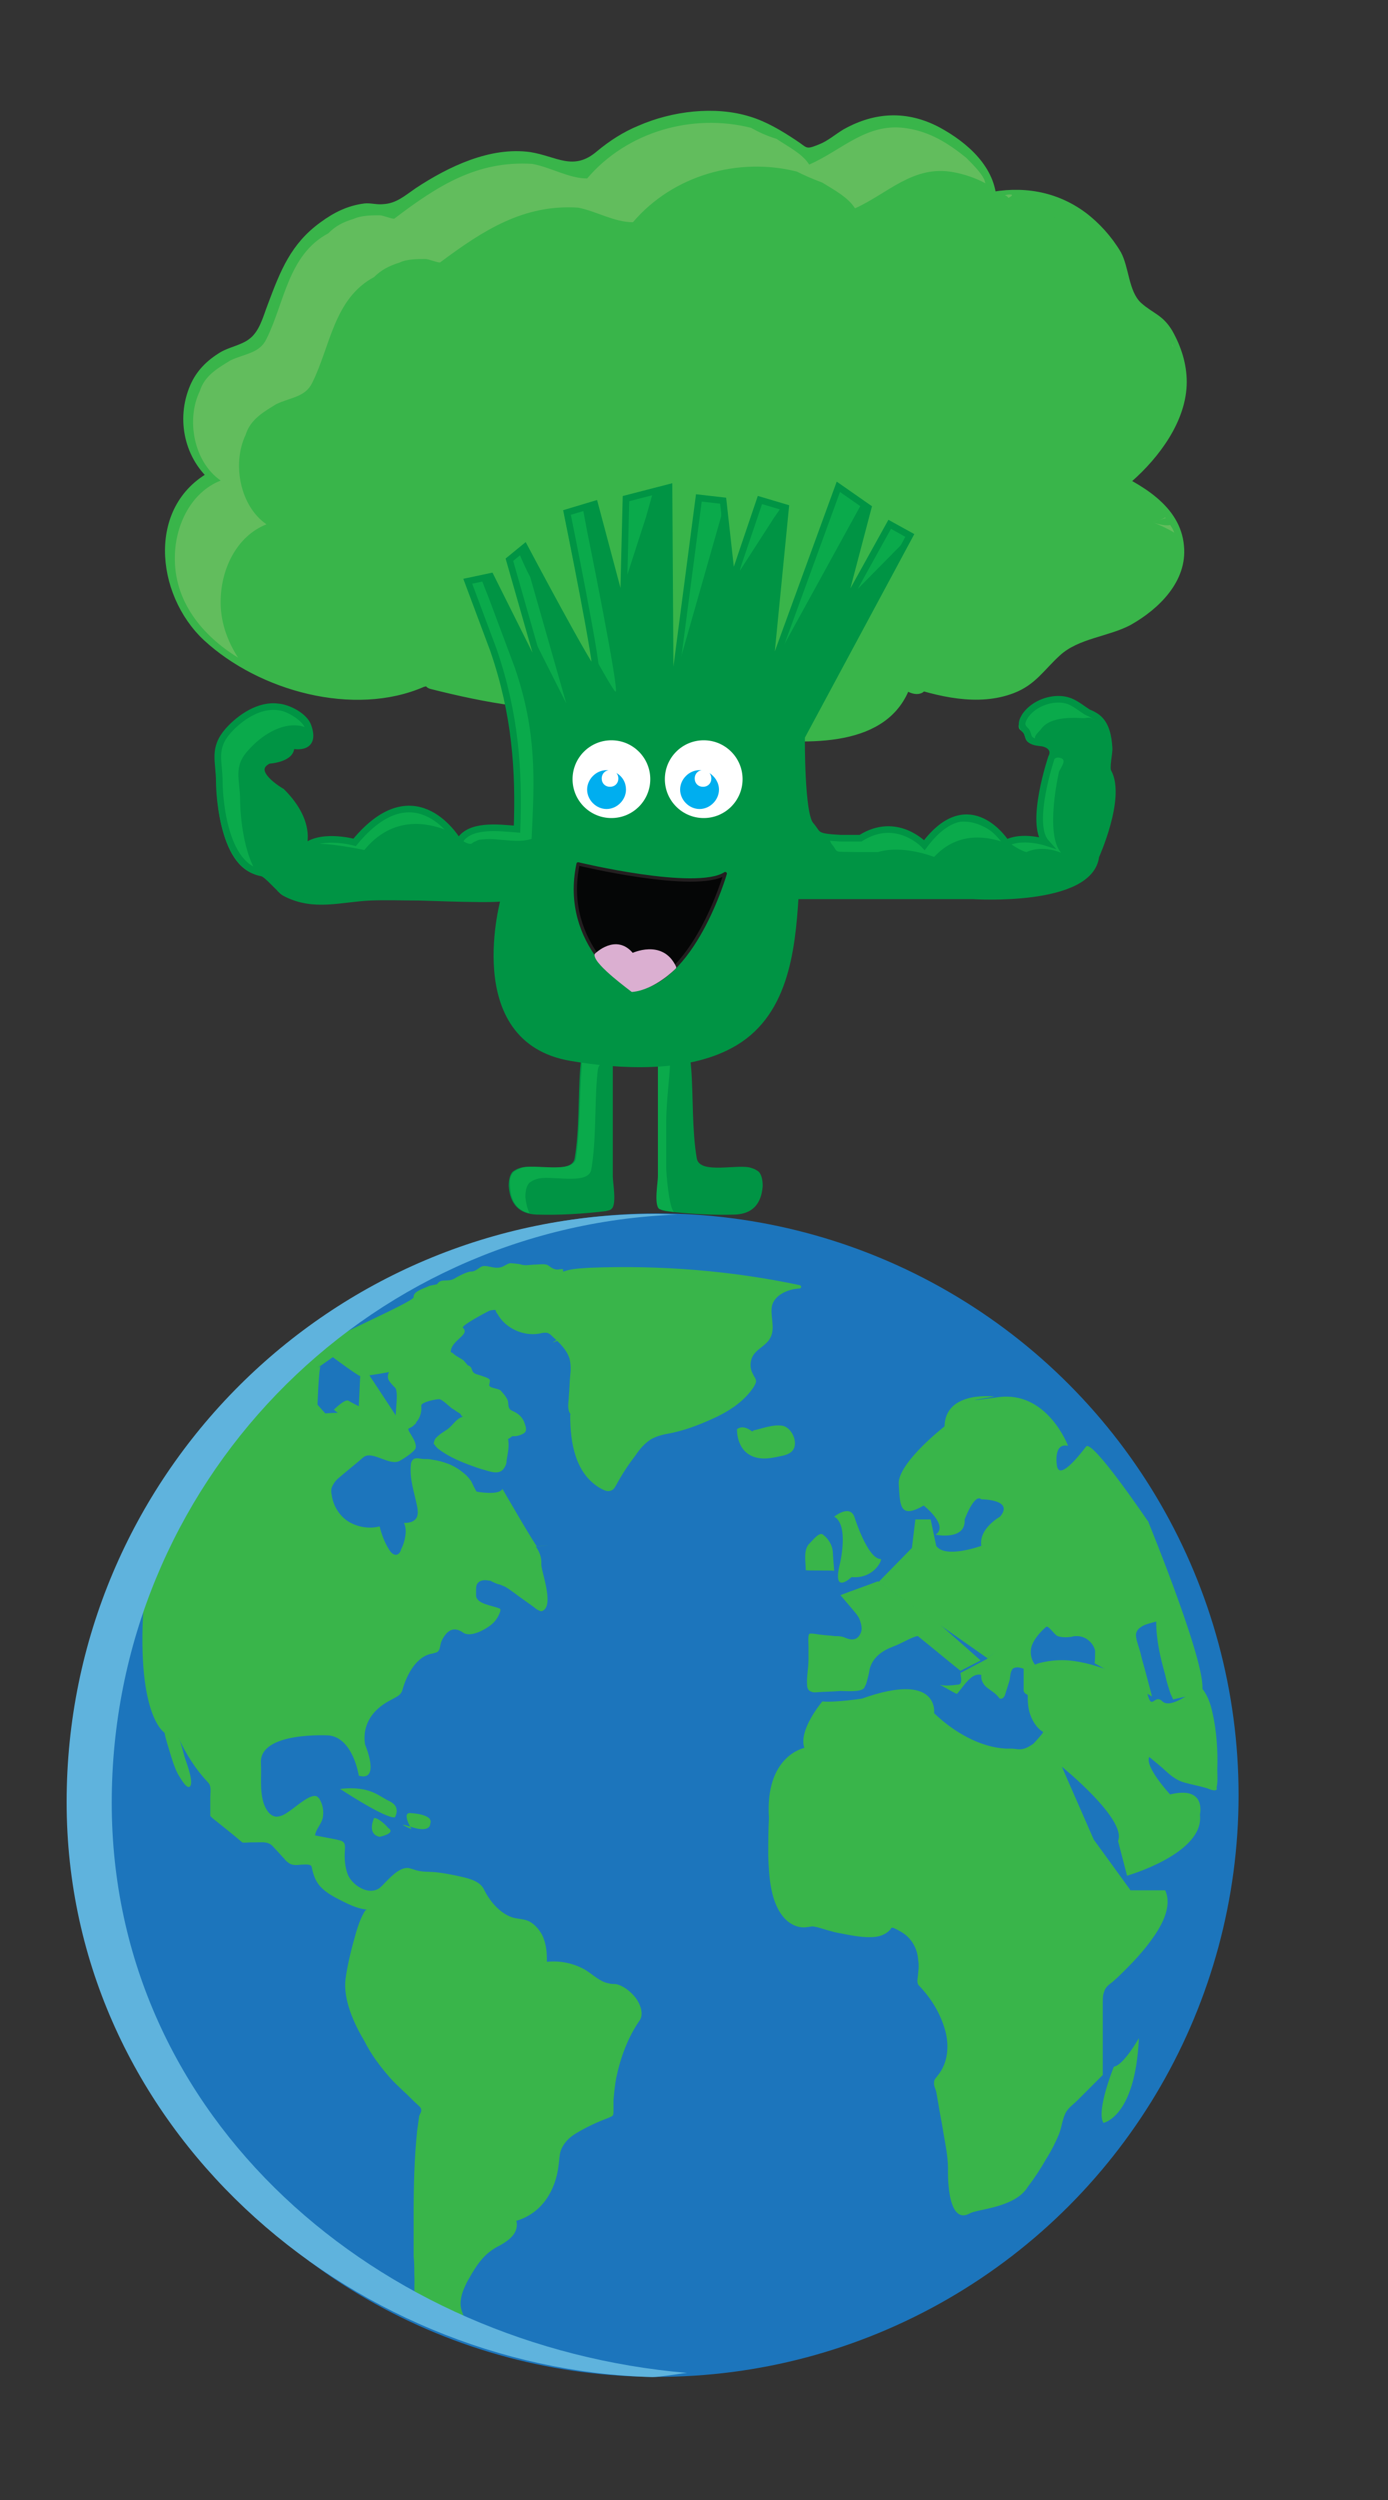 <svg xmlns="http://www.w3.org/2000/svg" id="Layer_1" width="200" height="360" viewBox="0 0 200 360">
  <rect x="0" y="0" width="200" height="360" fill="#333333" stroke="none"/>
  <style>
    .st0{fill:#39B54A;} .st1{fill:#62BD5D;} .st2{fill:#009444;} .st3{fill:#0AAA4B;} .st4{fill:none;stroke:#009444;stroke-width:0.955;stroke-miterlimit:10;} .st5{fill:#FFFFFF;} .st6{fill:#00AEEF;} .st7{fill:#050606;stroke:#231F20;stroke-width:0.478;stroke-linecap:round;stroke-linejoin:round;stroke-miterlimit:10;} .st8{fill:#DBAFD1;stroke:#DBAFD1;stroke-width:0.478;stroke-linecap:round;stroke-linejoin:round;stroke-miterlimit:10;} .st9{fill:#1C75BC;} .st10{fill:none;stroke:#1C75BC;stroke-width:0.538;stroke-miterlimit:10;} .st11{fill:#39B54A;stroke:#39B54A;stroke-width:0.478;stroke-linecap:round;stroke-linejoin:round;stroke-miterlimit:10;} .st12{fill:#5FB3DD;}
  </style>
  <path d="M60.6 98.3c-6.8 3.5-15.5 1.3-22.2-1.4-7-2.9-13.7-8.7-13.4-17 .1-4.4 2.3-9.1 6.6-10.8-3.8-2.6-5-8.7-3-12.9.7-2.3 2.8-3.4 4.4-4.4 2.1-1 4.2-1 5.2-3.1 2.6-5.2 3.1-12.1 8.9-15.2 1-1 2.1-1.6 3.7-2.1 1-.5 2.6-.5 3.7-.5.5 0 1.6.5 2.1.5 6.3-4.7 12.1-8.4 19.9-7.9 2.6.5 5.2 2.1 7.9 2.1 5.8-6.8 15.2-9.4 23.6-7.3 1 .5 2.1 1 3.7 1.6 1.6 1 3.7 2.1 4.7 3.7 4.7-2.1 8.4-6.3 14.2-5.2 3.1.5 5.8 2.1 8.4 4.2 1 1 2.1 2.1 2.6 3.1s1.3 2.2 1 3.8c7.6-2 15.5 2.2 18.7 9.2.4.9.6 1.6.6 2.6-.1 1.4-.2 2.2 1 3.2.7.5 1.5.7 2.3 1.1 1.1.5 1.8 1.3 2.5 2.3 2.5 3.6 3.2 8.1 1.4 12.1-1.4 3.2-3.9 6.7-6.6 8.9.4-.3-2.7-.2-3.2 0 3.4 1.5 7.3 3.4 9.3 6.8 4 6.6-2.8 12.9-9.1 15-1.6.5-3.7 1-5.2 1.6-1.6 1-2.6 2.1-3.7 3.7-5.2 5.8-13.1 4.2-19.9 1.9-.2.5 3.9 2 0 0-.2.5 1.4.8 0 0-1.9 9.2-14.8 8.6-21.7 7.7-5.1-.1-9.3-2.2-14-4.3-1.6-.5-3.1-.5-4.7-.5-9.4 1.6-18.9 0-27.7-2.3" class="st0"/>
  <path d="M60 97.3c-8 3.6-18.7.7-25.8-4-7.6-5-12.5-18-2-23.2.6-.3.8-1.4.2-1.9-5.7-4.7-4.2-12.9 2.2-15.8 2.9-1.4 4.2-2.1 5.5-5.2 2-4.8 3-9.7 7.6-12.8 3.6-2.4 4.4-1.9 8-2.1 1.7-.1 1.7-.2 3.5-1.5 4.4-3.2 9.3-6 14.9-6.2 3.1-.1 8.3 3.3 11.2 1.8 2.1-1.1 3.7-3.6 5.9-4.9 2.2-1.2 4.6-2.1 7.1-2.5 6-1.1 13.1.5 17.2 5.3.4.4 1 .4 1.4.2 3.5-1.7 6.8-4.7 10.8-5.1 5.3-.6 13.5 4 13.6 10 0 .8.7 1.3 1.5 1.2 5.3-1.1 10.5.3 14.3 4.2 2.5 2.5 2.2 4.7 3.4 7.7.2.6.2 1.2.5 1.7.7 1.2 1.3 1.1 2.3 1.8 2.6 2 4.2 3.1 5.1 6.5 1.5 6-2.7 11.8-7 15.5h1.7c-1-1-3.1-.5-4.3-.3-1 .2-1.2 1.8-.3 2.2 5 2.3 12 6.3 9 12.8-2.5 5.5-8.3 6.2-13.2 8.2-3.3 1.4-4.9 5-8 6.6-4.8 2.5-10.8.7-15.5-.9-1-.3-1.8.9-1.3 1.8.6 1 2.2 1.9 3.3 1.4.9-.4.7-1.6 0-2.1-.5-.4-1.1-.7-1.7-1-.8-.4-2.2.3-1.8 1.3.2.6.4.9 1 1.2.5.2 1 .2 1.4-.2l.1-.1c.6-.5.3-1.5-.2-1.9-.2-.1-.4-.3-.6-.4-.6-.5-1.6 0-1.8.7-2.7 10.2-19.9 8-27.4 5.4-2.8-1-5.5-2.7-8.4-3.3-2.8-.5-5.4.1-8.2.3-7.7.5-15.2-.9-22.6-2.8-1.5-.4-2.1 1.9-.6 2.3 7.9 2 16 3.5 24.2 2.8 3.4-.3 6-.6 9.4.6 1.1.4 2.2 1 3.3 1.4 3.4 1.4 6.6 2.1 10.2 2.4 8.1.8 19.8 1.2 22.4-8.6-.6.2-1.2.5-1.8.7.2.1.4.3.6.4-.1-.6-.2-1.3-.2-1.9.5 0 .9.1 1.4.1-.6.4-1.2.9-1.8 1.3.6.3 1.2.6 1.7 1v-2.1c.2-.2.2-.4-.1-.5-.4.6-.9 1.2-1.3 1.8 5.1 1.7 10.9 3.2 16.1 1.2 3.1-1.2 4.3-3.3 6.6-5.4 2.7-2.5 7-2.7 10.2-4.4 4.1-2.3 8.2-6.3 7.7-11.4-.5-5.8-6.2-8.9-11-11.1l-.3 2.2s2.2-.2 2-.3c.5.5 1.2.4 1.7 0 4-3.5 8-8.8 8-14.4 0-2.6-.8-5.1-2.1-7.4-1.4-2.3-2.7-2.4-4.5-4-1.8-1.7-1.7-5.1-2.9-7.3-1.3-2.2-3.1-4.2-5.1-5.7-4.2-3.1-9.2-3.9-14.3-2.8l1.5 1.2c-.1-4.9-4.2-8.5-8.3-10.7-4.6-2.4-9.2-2.2-13.7.3-1.2.7-2.3 1.7-3.6 2.2-2 .8-1.6.5-3.3-.6-2.1-1.4-4.3-2.7-6.6-3.4-5.1-1.6-11.3-.8-16.1 1.3-2.2.9-4.2 2.2-6 3.7-3.4 2.9-5.8.7-9.6.1-5.8-.8-11.8 2.1-16.5 5.2-1.6 1.1-2.8 2.2-4.7 2.3-.9.1-1.8-.2-2.7-.1-2.4.3-4.4 1.3-6.3 2.7-4.3 3.1-5.8 7-7.6 11.8-.7 1.8-1.2 4-2.8 5.1-1.1.8-2.8 1.1-4 1.8-2 1.2-3.5 2.7-4.4 4.8-2.1 4.9-.8 10.7 3.3 14 .1-.6.2-1.3.2-1.9-9.9 4.8-8.6 18-1.5 24.6 7.9 7.3 21.6 11.1 31.7 6.7 1.5-.2.3-2.2-1.1-1.6z" class="st0"/>
  <path d="M168.6 75.6c-.8.2-2.3-.3-2.5-.4 1 .4 2.1.9 3.1 1.5-.1-.3-.3-.7-.6-1.1.1.1.1 0 0 0z" class="st1"/>
  <path d="M167.9 74.5c-.3.2-.6.3-.9.4l1-.3c-.1 0-.1-.1-.1-.1z" class="st1"/>
  <path d="M166.1 75.2c.3-.1.6-.2.8-.3-.3.1-.7.3-.8.3z" class="st1"/>
  <path d="M169.1 50c-.1-.1-.1-.3-.2-.4 0 .1.1.3.2.4z" class="st1"/>
  <path d="M31.8 86.3c.1-4.4 2.3-9.1 6.6-10.8-3.8-2.6-5-8.7-3-12.9.7-2.3 2.8-3.4 4.4-4.4 2.1-1 4.2-1 5.2-3.1 2.6-5.2 3.1-12.1 8.9-15.2 1-1 2.1-1.6 3.7-2.1 1-.5 2.6-.5 3.7-.5.5 0 1.6.5 2.1.5 6.3-4.7 12.1-8.4 19.9-7.9 2.6.5 5.2 2.1 7.9 2.1 5.8-6.8 15.2-9.4 23.6-7.3 1 .5 2.1 1 3.7 1.6 1.6 1 3.7 2.1 4.7 3.7 4.7-2.1 8.4-6.3 14.2-5.2 1.6.3 3.1.8 4.6 1.6-.1-.2-.1-.4-.2-.6-.5-1-1.6-2.1-2.6-3.1-2.6-2.1-5.2-3.7-8.4-4.2-5.8-1-9.4 3.1-14.2 5.2-1-1.6-3.1-2.6-4.7-3.7-1.6-.5-2.6-1-3.7-1.6-8.4-2.1-17.8.5-23.6 7.3-2.6 0-5.2-1.6-7.9-2.1-7.9-.5-13.6 3.1-19.9 7.9-.5 0-1.6-.5-2.1-.5-1 0-2.6 0-3.7.5-1.6.5-2.6 1-3.7 2.1-5.8 3.1-6.3 10-8.9 15.2-1 2.1-3.1 2.1-5.2 3.1-1.6 1-3.7 2.1-4.4 4.4-2 4.1-.9 10.2 3 12.9-4.3 1.7-6.5 6.4-6.6 10.8-.2 6.5 3.9 11.5 9.1 14.7-1.6-2.5-2.6-5.3-2.5-8.4z" class="st1"/>
  <path d="M145.3 28.5c1-.5.4-.6-.5-.4.2.1.4.2.5.4z" class="st1"/>
  <path d="M88.3 151.7v17.7c0 .9.6 4.1-.2 4.7-.2.2-.5.2-.8.3-3.3.4-6.7.6-10 .5-2.5-.1-3.8-1.5-4-4.1 0-.7.1-1.6.6-2.1.3-.2.6-.4 1-.5 1.8-.7 7.5 1 7.9-1.4.7-4 .5-9.1.8-12.9.2-1.9 0-2.5 1.8-2.5.4-.1 2.9.2 2.9.3z" class="st2"/>
  <path d="M75.7 172.4c0-.7.1-1.6.6-2.1.3-.2.6-.4 1-.5 1.8-.7 7.5 1 7.9-1.4.7-4 .5-9.1.8-12.9.2-1.9 0-2.5 1.8-2.5 0 0 .3 0 .5.1v-1.3s-2.6-.4-2.7-.4c-1.9 0-1.7.6-1.8 2.5-.3 3.8-.2 8.9-.8 12.9-.4 2.3-6.1.7-7.9 1.4-.3.1-.7.3-1 .5-.6.5-.7 1.3-.6 2.1.1 2.2 1 3.5 2.8 3.9-.3-.6-.5-1.4-.6-2.3z" class="st3"/>
  <path d="M94.9 151.7v17.7c0 .9-.6 4.1.2 4.7.2.2.5.2.8.3 3.3.4 6.7.6 10 .5 2.5-.1 3.8-1.5 4-4.1 0-.7-.1-1.6-.6-2.1-.3-.2-.6-.4-1-.5-1.8-.7-7.5 1-7.9-1.4-.7-4-.5-9.1-.8-12.9-.2-1.9 0-2.5-1.8-2.5-.3-.1-2.9.2-2.9.3z" class="st2"/>
  <path d="M97.1 174.5c-.7-.6-1.1-5.5-1.1-6.3v-6.6c0-3.5.6-6.7.6-10.2-.7.1-1.8.2-1.8.3v17.7c0 .9-.6 4.1.2 4.7.2.1 2.3.5 2.1.4z" class="st3"/>
  <path d="M74.5 119.4c-2.7-.2-7-.8-8.4 1.9 0 0-6.1-10.8-15 0 0 0-5.4-1.5-7.6 1.1 0 0 1.9-3.6-2.9-8.4 0 0-5.1-2.9-1.9-4.5 0 0 3.6-.2 3.2-2.2 0 0 3.8 1 2.5-2.7-.5-1.5-2.9-2.7-4.3-2.8-2.7-.4-5.5 1.5-7.2 3.4-2.3 2.6-1.3 4.4-1.3 7.4 0 0 0 12 6.1 13.1.8.1 2.6 2.5 3.6 3 4 2 7.8.7 12 .5 2.4-.1 4.8 0 7.1 0 .9 0 12.2.5 12.3 0 0 0-5.9 20.5 9.6 23.1 7 1.2 16.4 1.7 22.9-1.8 7.9-4.2 8.9-13.5 9.4-21.5h25.6s16.9 1.1 17.7-5.7c0 0 3.8-8.4 1.8-12.1-.4-.6.2-2.8.1-3.6-.1-1.5-.4-3.3-1.7-4.3-.4-.3-.8-.5-1.3-.7-1.4-.9-2.3-1.8-4-1.9-1.9-.1-4 .8-5.1 2.4-.3.5-.6 1.1-.3 1.6.1.2.3.4.5.6.2.3.2.7.4 1 .4.6 1.2.6 1.9.7 1.1.2 1.9 1 1.3 2.1 0 0-3.2 9.5-.8 12.2 0 0-3.4-1.1-5.7.1 0 0-5.3-8.4-11.8.3 0 0-4-4.3-9.2-1h-2.9c-3.8-.2-3.1-.5-4.3-1.9-1.4-1.5-1.3-12.7-1.3-12.7l15.6-29-2.9-1.6-7.1 12.8 4-15.2-4.3-3-10 27.4 2.4-24.4-3.7-1.1-4 11.8-1.3-11.7-3.5-.4-4.1 31.3-.2-32.8-6.2 1.6-.4 16.2-4.1-15.4-4 1.2s4.7 23.1 4.1 23.1c-.6 0-10.2-18.1-10.2-18.1l-2.2 1.8 5.2 18.2L70.7 83l-3.3.7 3.7 9.9c3.2 9.3 3.7 17.4 3.4 25.8z" class="st2"/>
  <path d="M112.4 93.9L124 72.8l.9.7-4.3-3.1-5.1 14.1z" class="st3"/>
  <path d="M98 95.1l5.9-20.7.2-2-3.6-.4-1.1 8.3z" class="st3"/>
  <path d="M106.6 82.2l4.9-7.6.9-1.3-3.1-.9-1.6 4.8z" class="st3"/>
  <path d="M123.6 84.8l7.2-7.3-2.6-1.5z" class="st3"/>
  <path d="M145.6 121.5c1.6 1.1 2.3 1.2 2.3 1.2 2.4-1.1 5 .1 5 .1-2.4-2.7-.3-11.7-.3-11.7.6-1.1 1.1-1.8 0-2-.7-.1-.6.5-1 0 0 .1-.1.2-.2.4 0 0-3.2 9.5-.8 12.2 0 0-2.7-.9-5-.2z" class="st3"/>
  <path d="M147.5 105.6c.2.3.2.7.4 1 .4.6 1.2.6 1.9.7.2 0-1.8-1.1-1.6-1l1 .2c-.3-.5.4-1 .8-1.5 1.1-1.6 3.8-1.7 5.7-1.6 1.1.1 1.1-.3 1.9.2-.2-.3.3.2 0 0-.4-.3-.8-.5-1.3-.7-1.4-.9-2.3-1.8-4-1.9-1.9-.1-4 .8-5.1 2.4-.3.5-.6 1.1-.3 1.6.3.3.5.4.6.6z" class="st3"/>
  <path d="M132.9 122s-4-4.3-9.2-1h-2.9c-.5 0-.9 0-1.3-.1l.3.6c1.2 1.4-.1 1.1 3.8 1.2h2.9c3.6-1.1 8.1.7 8.1.7 3.6-3.9 8-2.8 10.1-2.1-1.8-1.9-6.8-6-11.8.7z" class="st3"/>
  <path d="M45.1 121.1c.5 1 0 .5 0 .5 1.7-.4 7.4.8 7.4.8 4.1-5 9.1-3.9 11.7-2.9-2.3-2.5-7.2-5.7-13.5 2 0 .1-3.5-.6-5.6-.4z" class="st3"/>
  <path d="M34.6 115.3c0-3.1-1.1-4.9 1.3-7.4 1.7-1.9 4.5-3.8 7.2-3.4.2 0 .5.1.8.2-.7-1.3-2.9-2.4-4.2-2.6-2.7-.4-5.5 1.5-7.2 3.4-2.3 2.6-1.3 4.4-1.3 7.4 0 0 0 11.9 6 13.1-2.6-3.8-2.6-10.7-2.6-10.7z" class="st3"/>
  <path d="M40.7 128.4c-.3-.1-.5-.1-.8-.2.4.4.7.7 1 .8.4.2.8.4 1.2.5-.6-.6-1.1-1-1.4-1.1z" class="st3"/>
  <path d="M89.9 84.3l3.2-9.9.9-3.2-4.2.8-.2 7z" class="st3"/>
  <path d="M66.3 120.8c.4.3.8.6 1.3.7.4.1.5-.2.8-.3.3-.1.5-.3.9-.3.8-.1 1.7-.1 2.5 0 1.6.1 3.2.4 4.8-.1.4-8.4.8-15.2-2.4-24.6l-3.7-9.9-1.1-2.8-2.2.4 3.7 9.9c3.2 9.4 3.7 17.5 3.3 26-2.5-.3-6.1-.8-7.9 1z" class="st3"/>
  <path d="M88.7 99.6c.6 0-4.1-23.1-4.1-23.1l-.6-3.2-2.7.8s2.6 12.7 3.7 19.3c1.9 3.4 3.5 6.2 3.7 6.2z" class="st3"/>
  <path d="M81.6 101.3l-5.2-18.2c-1.1-2.1-1.7-3.7-1.7-3.7L73 80.8l2.3 8 6.3 12.5z" class="st3"/>
  <path d="M74.5 119.4c-2.7-.2-7-.8-8.4 1.9 0 0-6.1-10.8-15 0 0 0-5.4-1.5-7.6 1.1 0 0 1.9-3.6-2.9-8.4 0 0-5.1-2.9-1.9-4.5 0 0 3.6-.2 3.2-2.2 0 0 3.8 1 2.5-2.7-.5-1.5-2.9-2.7-4.3-2.8-2.7-.4-5.5 1.5-7.2 3.4-2.3 2.6-1.3 4.4-1.3 7.4 0 0 0 12 6.1 13.1.8.1 2.6 2.5 3.6 3 4 2 7.8.7 12 .5 2.4-.1 4.8 0 7.1 0 .9 0 12.2.5 12.3 0 0 0-5.9 20.5 9.6 23.1 7 1.2 16.4 1.7 22.9-1.8 7.9-4.2 8.9-13.5 9.4-21.5h25.6s16.9 1.1 17.7-5.7c0 0 3.8-8.4 1.8-12.1-.4-.6.2-2.8.1-3.6-.1-1.5-.4-3.3-1.7-4.3-.4-.3-.8-.5-1.3-.7-1.4-.9-2.3-1.8-4-1.9-1.9-.1-4 .8-5.1 2.4-.3.5-.6 1.1-.3 1.6.1.2.3.4.5.6.2.3.2.7.4 1 .4.6 1.2.6 1.9.7 1.1.2 1.9 1 1.3 2.1 0 0-3.2 9.5-.8 12.2 0 0-3.4-1.1-5.7.1 0 0-5.3-8.4-11.8.3 0 0-4-4.3-9.2-1h-2.9c-3.8-.2-3.1-.5-4.3-1.9-1.4-1.5-1.3-12.7-1.3-12.7l15.6-29-2.9-1.6-7.1 12.8 4-15.2-4.3-3-10 27.4 2.4-24.4-3.7-1.1-4 11.8-1.3-11.7-3.5-.4-4.1 31.3-.2-32.8-6.2 1.6-.4 16.2-4.1-15.4-4 1.2s4.7 23.1 4.1 23.1c-.6 0-10.2-18.1-10.2-18.1l-2.2 1.8 5.2 18.2L70.7 83l-3.3.7 3.7 9.9c3.2 9.3 3.7 17.4 3.4 25.8z" class="st4"/>
  <circle cx="88.1" cy="112.2" r="5.6" class="st5"/>
  <path d="M88.8 111.3c.2.2.3.5.3.8 0 .7-.5 1.2-1.2 1.2s-1.2-.5-1.2-1.2c0-.6.4-1.1 1-1.2h-.3c-1.5 0-2.8 1.3-2.8 2.8s1.3 2.8 2.8 2.8c1.5 0 2.8-1.3 2.8-2.8 0-1-.5-1.9-1.4-2.4z" class="st6"/>
  <circle cx="101.4" cy="112.2" r="5.6" class="st5"/>
  <path d="M102.2 111.3c.2.2.3.5.3.8 0 .7-.5 1.2-1.2 1.2s-1.2-.5-1.2-1.2c0-.6.4-1.1 1-1.2h-.3c-1.5 0-2.8 1.3-2.8 2.8s1.3 2.8 2.8 2.8c1.5 0 2.8-1.3 2.8-2.8 0-1-.6-1.9-1.4-2.4z" class="st6"/>
  <path d="M83.3 124.4s17 4.1 21.2 1.4c0 0-4.6 16-13.4 16.7-.1 0-10.3-6.3-7.8-18.1z" class="st7"/>
  <path d="M85.9 137.5s2.9-2.9 5.2 0c0 0 4.3-2.1 6.1 1.8 0 0-2.9 3-6.1 3.3-.1-.1-5.2-3.8-5.2-5.1z" class="st8"/>
  <circle cx="94.7" cy="258.5" r="83.5" class="st9"/>
  <circle cx="94.7" cy="258.5" r="83.5" class="st10"/>
  <path d="M54.5 272c.2-.1.4-.3.6-.5.9-.9 2.4-2.7 3.8-2.5.4.1.7.2 1 .3 1 .3 1.9.2 2.9.3 1 .1 2 .3 3 .5 1.3.3 3.2.6 3.9 1.9.8 1.7 2.3 3.5 4.1 4.1.6.2 1.3.2 2 .4 1 .3 1.8 1.2 2.3 2.1.3.6.5 1.3.6 2 .1.6.1 1.3.1 1.9 1.9-.2 3.9.2 5.6 1.2 1.1.7 2.1 1.7 3.3 1.9.3.1.7.1 1 .1 1.1.2 2.2 1.1 2.9 2 .6.8 1.2 2.2.6 3.2-1.7 2.4-2.8 5.4-3.4 8.3-.2 1-.3 2.1-.4 3.2v1.7c0 .7-.2.6-.8.9-1.6.6-3.1 1.3-4.6 2.2-1 .6-1.8 1.4-2.2 2.5-.2.6-.2 1.3-.3 2-.4 3.7-2.4 7-6.1 8.1.2.7 0 1.5-.5 2.1-.5.6-1.1 1-1.8 1.4-.6.3-1.1.6-1.6 1-1.4 1.1-2.3 2.7-3.2 4.3-.4.8-.8 1.7-.9 2.6-.1.7 0 1.3.3 2 .2.6.3 1.2.5 1.8.5 1.2 1.3 2.3 2.4 3-.6-.4-1.4-.4-2-.6-.4-.1-.9-.3-1.3-.5-1.4-.6-2.8-1.3-4-2.2-.9-.7-1.7-1.7-2.2-2.8-.6-1.5-.3-2.9-.4-4.4 0-.9 0-1.7-.1-2.6v-6.1c0-4 .1-8 .5-11.9l.3-2.2c.1-.3.3-.5.3-.8 0-.4-.2-.5-.5-.8-.7-.6-1.4-1.4-2.1-2-.6-.6-1.3-1.2-1.9-1.9-1.4-1.6-2.7-3.3-3.7-5.3-1.5-2.5-3.1-6-2.7-9 .3-2.2.9-4.5 1.5-6.6.3-1 .6-1.9 1.1-2.8.1-.2.2-.4.4-.5.2-.1.4-.1.5 0-1.4 0-2.7-.6-3.9-1.2-1.2-.6-2.4-1.2-3.3-2.2-.7-.8-1-1.8-1.2-2.8-.1-.4-1-.3-1.2-.3-.6 0-1.2.2-1.9-.1-.3-.2-.6-.4-.8-.7-.4-.4-.8-.9-1.2-1.3-.3-.3-.5-.6-.8-.8-.6-.4-1.3-.3-2-.3h-.9c-.2 0-1 .1-1.2 0-1.4-1.2-2.8-2.3-4.3-3.5l-.3-.3v-2.7c0-.7.2-1.6-.3-2.1-1.8-1.9-3.2-4.1-4.3-6.5.5 1 .7 2.3 1.1 3.4.2.6 1.2 3.3.5 3.7-.5.3-1.5-1.6-1.7-1.9-.5-1-.8-2-1.1-3-.3-1-.6-1.9-.8-2.9 0 0-4.3-2.5-2.9-19.8 0 0 2.5-15.7 13-25.4 0 0 5.3.7 7.2 0 0 0 8.4-1.4 8.6-.6 0 .1 1.7.2 1.9.2l2.2.3c1.5.2 3.1.3 4.6.4.6 0 1.2.1 1.7.3-.7.6-.3.4-1.1.8-.4.2 1.2 1.7 1 2.8-.1.5-1.8 1.6-2.2 1.8-1.5 1-4.1-1.6-5.4-.4-.8.7-2.9 2.4-3.7 3.1-.3.3-.6.7-.8 1.2-.1.3-.1.7 0 1.1.2 1.5 1.1 3 2.4 3.8s3 1.1 4.5.7c.3 1.2.7 2.3 1.4 3.4.2.3.5.7 1 .7.4-.1.6-.4.7-.8.3-.6.5-1.2.6-1.9.1-.6.1-1.3-.2-1.9.7 0 1.4-.1 1.8-.7.3-.5.2-1.2.1-1.7-.4-2-1.1-3.9-.9-5.9 0-.3.1-.6.3-.8.4-.4 1.1-.1 1.6-.1.4 0 .8 0 1.2.1.8.1 1.5.3 2.3.6.8.3 1.6.8 2.3 1.4.4.3.7.7 1 1.1.1.2.7 1.5.8 1.5 0 0 3.2.6 3.7-.4 0 0 4.8 8.3 5 8.3 3.7-.4-.2 0-.2 0s.9 1.1.8 2.5c-.1.9 2 6.1.1 6.8-.3.1-1-.4-1.2-.6l-2.1-1.5c-.7-.5-1.3-1-2-1.4-.2-.1-.5-.2-.7-.3-.5-.1-.9-.3-1.3-.5-.1-.1-.3-.1-.4-.1-.5-.1-1.1-.1-1.5.3-.3.3-.3.7-.3 1.1v.8c.1 1.2 2.4 1.4 3.3 1.8.1 0 .1.1.2.1v.3c-.3.9-.8 1.6-1.5 2.1-.8.6-2.6 1.6-3.7 1.1-.2-.1-.4-.3-.7-.4-.9-.4-1.6 0-2.1.7-.3.4-.5.8-.6 1.2-.1.4-.1.9-.5 1.2-.2.1-.4.1-.6.2-2.4.3-3.8 3.1-4.4 5.2-.2.8-.8 1-1.5 1.4-.8.4-1.6.9-2.3 1.6-1.3 1.3-1.9 3-1.6 4.9 0 0 2.3 5.4-.9 4.5 0 0-.8-5.4-4.3-5.8 0 0-10.1-.6-9.8 4 .1 2-.2 3.9.4 5.8.3.8.8 1.8 1.8 1.9.6 0 1.2-.3 1.6-.6 1.1-.7 2-1.6 3.2-2.2.3-.1.7-.3 1.1-.1l.3.3c.5.8.7 1.8.5 2.8-.2.9-1 1.6-1.1 2.5l3.1.6c.3.1.6.1.9.3.4.3.3.8.3 1.2-.1 1.2 0 2.4.4 3.5.6 1.5 2.8 3 4.4 2.1z" class="st0"/>
  <path d="M49 257.6s6.5 4.3 7.9 4.1c0 0 .8-1.3-.4-2.1-.1-.1-.2-.1-.3-.2-1.5-.6-2.7-2.3-7.2-1.8z" class="st0"/>
  <path d="M53.9 261.8s-1.1 2.3.8 2.7c0 0 2.5-.5 1.2-1.3 0-.1-1.4-1.5-2-1.4z" class="st0"/>
  <path d="M59.3 261.1c.2 0 3.2.2 2.7 1.5 0 0 .1 1.4-2.7.5-2.8-.9 0 .3 0 .3s-1.6-2.6 0-2.3z" class="st0"/>
  <path d="M82.4 203.8c0 3.9.7 8.4 4.4 10.4.4.2.8.4 1.2.2.3-.1.4-.4.6-.7.8-1.5 1.8-3 2.8-4.3.6-.9 1.3-1.7 2.2-2.3 1-.6 2.1-.8 3.2-1 2.3-.5 4.5-1.4 6.6-2.4 2-1 3.8-2.3 5-4.1.1-.2.3-.5.3-.7 0-.3-.3-.6-.4-.9-.6-1-.5-2.3.2-3.2.7-.9 1.8-1.3 2.3-2.3.7-1.3-.1-3 .2-4.5.4-1.7 2.4-2.6 4.2-2.7-9.9-2.1-20.1-2.9-30.3-2.5-1.3.1-2.6.1-3.8.6-1.1.5-2 1.2-2.9 1.9-1.3.8-2.7 1.3-4.2 1.5-.5.1-1 .1-1.5.3-.5.2-.9.7-.9 1.2 0 .3.1.6.3.8 1.1 2 3.6 3.1 5.8 2.7.4-.1.8-.2 1.2-.1.4.1.7.4 1 .7 1 .9 2 1.9 2.4 3.2.2.8.2 1.7.1 2.5-.1 1-.1 2-.2 3 0 .8-.3 1.7.2 2.4" class="st11"/>
  <path d="M108.4 206.1c-.1 0-.1 0-.2-.1-.6-.4-1.3-.7-2-.2 0 0-.2 3.8 3.4 4.2.9.1 1.9-.1 2.8-.3.6-.1 1.3-.3 1.7-.7 1.1-1.1 0-3.5-1.4-3.7-1.4-.2-2.8.4-4.2.7.1.1 0 .1-.1.1z" class="st0"/>
  <path d="M62.5 207.9c0-.2.1-.5.2-.7.5-.6 1.2-1 1.8-1.4.8-.6 1.2-1.5 2.2-1.8-.3-.1-.2-.3-.5-.5-.4-.2-.7-.5-1.1-.7-.5-.4-1.2-1.1-1.7-1.3-.4-.1-2.7.4-2.7.9.2 1.7-1 3.6-3.3 3.2-1-.2.3-5.1-.5-5.8-.3-.3-1-1-1-1.4-.1-.8.6-1.6 1-2.1.4-.6 1.2-1.5 2-1.2.1 0 .7-.3.9-.3 1-.3 2.2-.5 3.3-.3.5.1 1.8 0 2.2.4.4.4 1.1.7 1.5 1 .1.1.5.6.6.7.9.3.3 1 1.3 1.3 2.3.7 1.9.7 1.8 1.5-.1.5 1.2.5 1.6.8.3.3 1 1.1 1.1 1.6.1.8 0 1.1.7 1.4.7.3 1.3.8 1.6 1.5.2.6.5 1.2.1 1.6-.3.3-1.3.6-1.7.5-.2 0-.7.6-.7.3.2 1.3 0 1.9-.2 3.2 0 .4-.1.7-.3 1-.6 1.1-1.8.7-2.8.4-.8-.2-1.6-.5-2.4-.8-1.6-.6-3.1-1.3-4.4-2.3-.2-.2-.4-.4-.5-.6-.1 0-.1-.1-.1-.1z" class="st0"/>
  <path d="M76.3 191.9c-.2-.2-1.1 0-1.1-.3-.1-.8-1.2.3-1.1-.4.2-1-.1-1.9.5-2.8-.3.1-.4 0-.7 0-.4.1-.8.1-1.3.2-.6.1-1.6-.1-2.2.2-.4.2-4 2.1-3.7 2.4 1.2 1.1-2.2 1.9-1.7 3.9.2 1-12 3.1-13 3.1-.4 0-5.6-3.9-5.9-4.2-.6-.5 13.5-6.5 13.5-7.2-.1-.8 1.3-1.2 2.2-1.6.1-.1 1.1-.2 1.2-.3.6-.9 1.5-.2 2.5-.8.5-.3 1.8-1 2.4-1 .8 0 1.2-.8 1.9-.8s1.5.4 2.3.2c.5-.1.9-.5 1.4-.6.2 0 1.4.1 1.6.2.7.2 1.3 0 2.1 0 .5 0 1.5-.2 1.9.2.4.3.9.6 1.4.5 1.2-.2.2.2.9.4.5.2 1.5.6 1.4 1.2 0 .5-.6 1.2-.9 1.5-.1.1-.1.9-.3.7 1 .8 1.2 1.4 2 2.5.2.3.4.6.5 1 .3 1.3-.9 1.7-1.8 2.1-.8.3-1.5.7-2.3 1-1.5.6 2.5-1.3.8-1.2-.3 0-1.3.1-1.5-.1h-3z" class="st0"/>
  <path d="M34.3 204.6c-.4-2.3 6.9-7.4 6.9-7.4l6 6.7c.1-.1-12.5 3.2-12.9.7z" class="st0"/>
  <path d="M46.2 194.1l-5.5 3.5s1.6 1.8 1.9 1.6l5.4-3.8" class="st0"/>
  <path d="M51.9 198.2l-.2 4.3s-1-.5-1.5-.8c-.5-.3-2.1 1.3-2.1 1.3l2.5 2 7.8.9-5.4-8.2-1.1.5z" class="st0"/>
  <path d="M46.2 196.8c-.3.2-.5 6.8-.5 6.8l-5.2-5.3 5.7-1.5z" class="st0"/>
  <path d="M134.6 246.7s.8-6.1-10.4-2.1c0 0-4 .6-5.7.4 0 0-3.5 4.1-2.6 6.7 0 0-5.7 1.1-5.1 10.1-.1 1.8-.1 3.6-.1 5.5.1 2.9.3 6.9 2.5 9.1.8.8 2 1.3 3.1 1.1.3 0 .5-.1.8-.1.2 0 .4.1.6.1 1.1.3 2.2.7 3.4.9 1.6.3 3.4.7 5.1.5.8-.1 1.7-.5 2.2-1.2 0-.1.1-.1.1-.1h.2c.7.3 1.6.8 2.1 1.3.9.9 1.4 2 1.5 3.3.1.6.1 1.2 0 1.9 0 .5-.3 1.4.1 1.8 1.8 1.9 3.1 4 3.8 6.5.6 2.2.4 4.7-1.1 6.5-.2.3-.5.5-.5.9-.1.5.2 1 .3 1.4l.3 1.7c.2 1.3.5 2.7.7 4 .3 1.8.7 3.6.7 5.4 0 0-.3 8.4 3.2 6.4 1.1-.6 6.5-.8 8.3-3.8 1-1.3 1.9-2.7 2.7-4.1.7-1.1 1.3-2.3 1.8-3.5.4-1 .5-2.4 1.1-3.3.4-.6 1-1 1.5-1.5l3.5-3.5.2-.2v-10.4c0-.6 0-1.1.2-1.6.2-.7.7-1 1.2-1.4.7-.6 1.3-1.2 1.9-1.8 1.3-1.3 2.5-2.6 3.6-4.1 1.4-1.9 3.2-4.8 2.1-7.3h-5l-5.3-7.3-4.6-10.5s9.4 7.6 8.1 10.7l1.3 5s11.2-3.2 10.5-8.8c0 0 1-4.2-4.3-2.9 0 0-3.7-4-3-5.4l1.8 1.5c1.1 1 1.9 1.8 3.3 2.2 1.1.3 2.2.5 3.2.8.3.1 1.1.5 1.4.2.1-.1 0-.3 0-.3.2-.8.1-1.8.1-2.6.1-2.7-.1-5.6-.7-8.2-.3-1.4-.8-2.8-1.8-3.8 0 0-4.1 3.5-5.4 2.2-1.3-1.3-1.6 2.1-2.4-2.2 0-.2-1.6-.7-1.9-.8-1-.4-2-.9-3-1.3-2-.8-4.1-1.4-6.2-1.6-1.3-.1-2.6 0-3.9.3-2 .4-2 1.5-2 3.3 0 1.2-.1 2.5.2 3.7.3 1.2 1 2.4 2 3 .1.1-1.3 1.6-1.4 1.7-.6.4-1.2.8-2 .8-.4 0-.8-.1-1.1-.1h-.9c-3.7-.2-7.5-2.4-10.3-5.1z" class="st0"/>
  <path d="M169.1 244.7c0 .3-.3-.6-.4-.7-.3-.9-.6-1.8-.8-2.8-.7-2.5-1.3-5-1.3-7.7-.7.2-1.7.4-2.2.8-.5.3-.8.8-.7 1.4.1.8.5 1.7.7 2.6.2.9.5 1.8.7 2.6l.9 3.4s-8.2-4.8-8.3-4.8c.1 0 .1-1.7.1-1.8-.3-1.2-1.4-2.1-2.6-2.1-.3 0-.5 0-.8.1-.7.1-1.4.1-2-.1-.5-.2-1.4-1.7-1.7-1.3-.8.7-1.6 1.6-2 2.6-.4 1.1-.1 2.4.8 3.2-.4 1.4-.8 2.8-1.1 4.2-.2-.1-.4-.3-.6-.4-.1 0-.1-.1-.2-.2s-.1-.2-.1-.3v-3.1c-.3-.1-.6-.2-.9-.2-.3 0-.7.1-.8.4-.3.5-.2 1.2-.4 1.7-.2.6-.4 1.3-.6 1.9-.1.3-.4.6-.7.5-.1 0-.2-.2-.3-.3-.4-.5-1.1-.9-1.6-1.3s-.9-1.1-.8-1.8c-.5-.2-1.2.1-1.6.5-.7.6-1.2 1.4-1.8 2.1l-.1.1h-.1c-.8-.4-1.6-.9-2.4-1.3.8.2 1.7.1 2.5 0 .1 0 .3 0 .4-.1.4-.3.1-1.2.1-1.6l3.8-2 18.6-16.6 4.6-3.3s9.2 22.4 7.7 24.8" class="st0"/>
  <path d="M165.5 219.2s-8.1-12-9-10.9c-.4.5-3.8 5.1-4.2 2.8 0 0-.6-3.4 1.6-2.9 0 0-3-8-10.1-7-7.2 1-.5-.1-.5-.1s-7.1-.9-7.2 4.3c0 0-6.3 4.9-6.6 8v.3c.2 3.1.1 5.1 3.6 3.1 0 0 3.7 2.9 1.7 4.2 0 0 4.4.9 4.2-2.2 0 0 1.4-3.8 2.4-2.9 0 0 4.8 0 2.7 2.5 0 0-3.1 1.7-2.7 4.2 0 0-5.2 1.9-6.5 0l-.8-3.8h-2.2l-.5 4.1-4.8 4.9 15.7 11" class="st0"/>
  <path d="M126.9 224.5c.3 0-.9 2.9-4.2 2.6 0 0-2.8 2.7-1.7-1.8 0 0 1.4-5.7-.8-6.9 0 0 2.2-1.8 2.9 0 0 0 1.9 6.1 3.8 6.1z" class="st0"/>
  <path d="M118.3 220.9c-.5 0-1.3 1-1.6 1.3-1 .9-.6 2.6-.6 3.9 0 .1 3.7 0 4.1.1 0 0-.2-2.5-.2-2.8-.1-.9-.6-1.8-1.4-2.4-.1-.1-.2-.1-.3-.1z" class="st0"/>
  <path d="M126.5 227.7c-1.8.7-3.6 1.3-5.4 2l1.7 2c.4.5.9 1 1.1 1.6s.4 1.3.1 1.9c-.5 1.1-1.4 1-2.3.6-.5-.2-.9-.2-1.4-.2-.7-.1-1.3-.1-2-.2-.3 0-1.5-.3-1.7-.1-.2.2-.1 1.5-.1 1.8v1.9c0 1.2-.3 2.5-.2 3.7 0 .4.2.8.6.9.2.1.4.1.6.1 1.2-.1 2.4-.1 3.6-.2.7 0 2.9.2 3.4-.4l.3-.6c.2-.7.4-1.4.5-2.1.4-1.7 1.8-2.7 3.4-3.3 1.1-.4 2-1 3.1-1.4.1 0 .2-.1.4-.1.1 0 .2.1.3.2 2 1.6 3.9 3.2 5.9 4.8l2.9-1.5-5.9-5.2-8.9-6.2z" class="st0"/>
  <path d="M164.1 293.5s-2.2 3.9-3.6 4.1c0 0-2.6 6.4-1.5 8.1-.1 0 4.6-.7 5.1-12.2z" class="st0"/>
  <path d="M16.1 259.6c0-45.7 36.2-83 81.5-84.7-1.1 0-2.2-.1-3.3-.1-46.8 0-84.7 37.9-84.7 84.7S50 341.1 94 342.3c1.1 0 3.9-.5 5-.6-44.3-3.8-82.9-36.4-82.9-82.1z" class="st12"/>
</svg>
